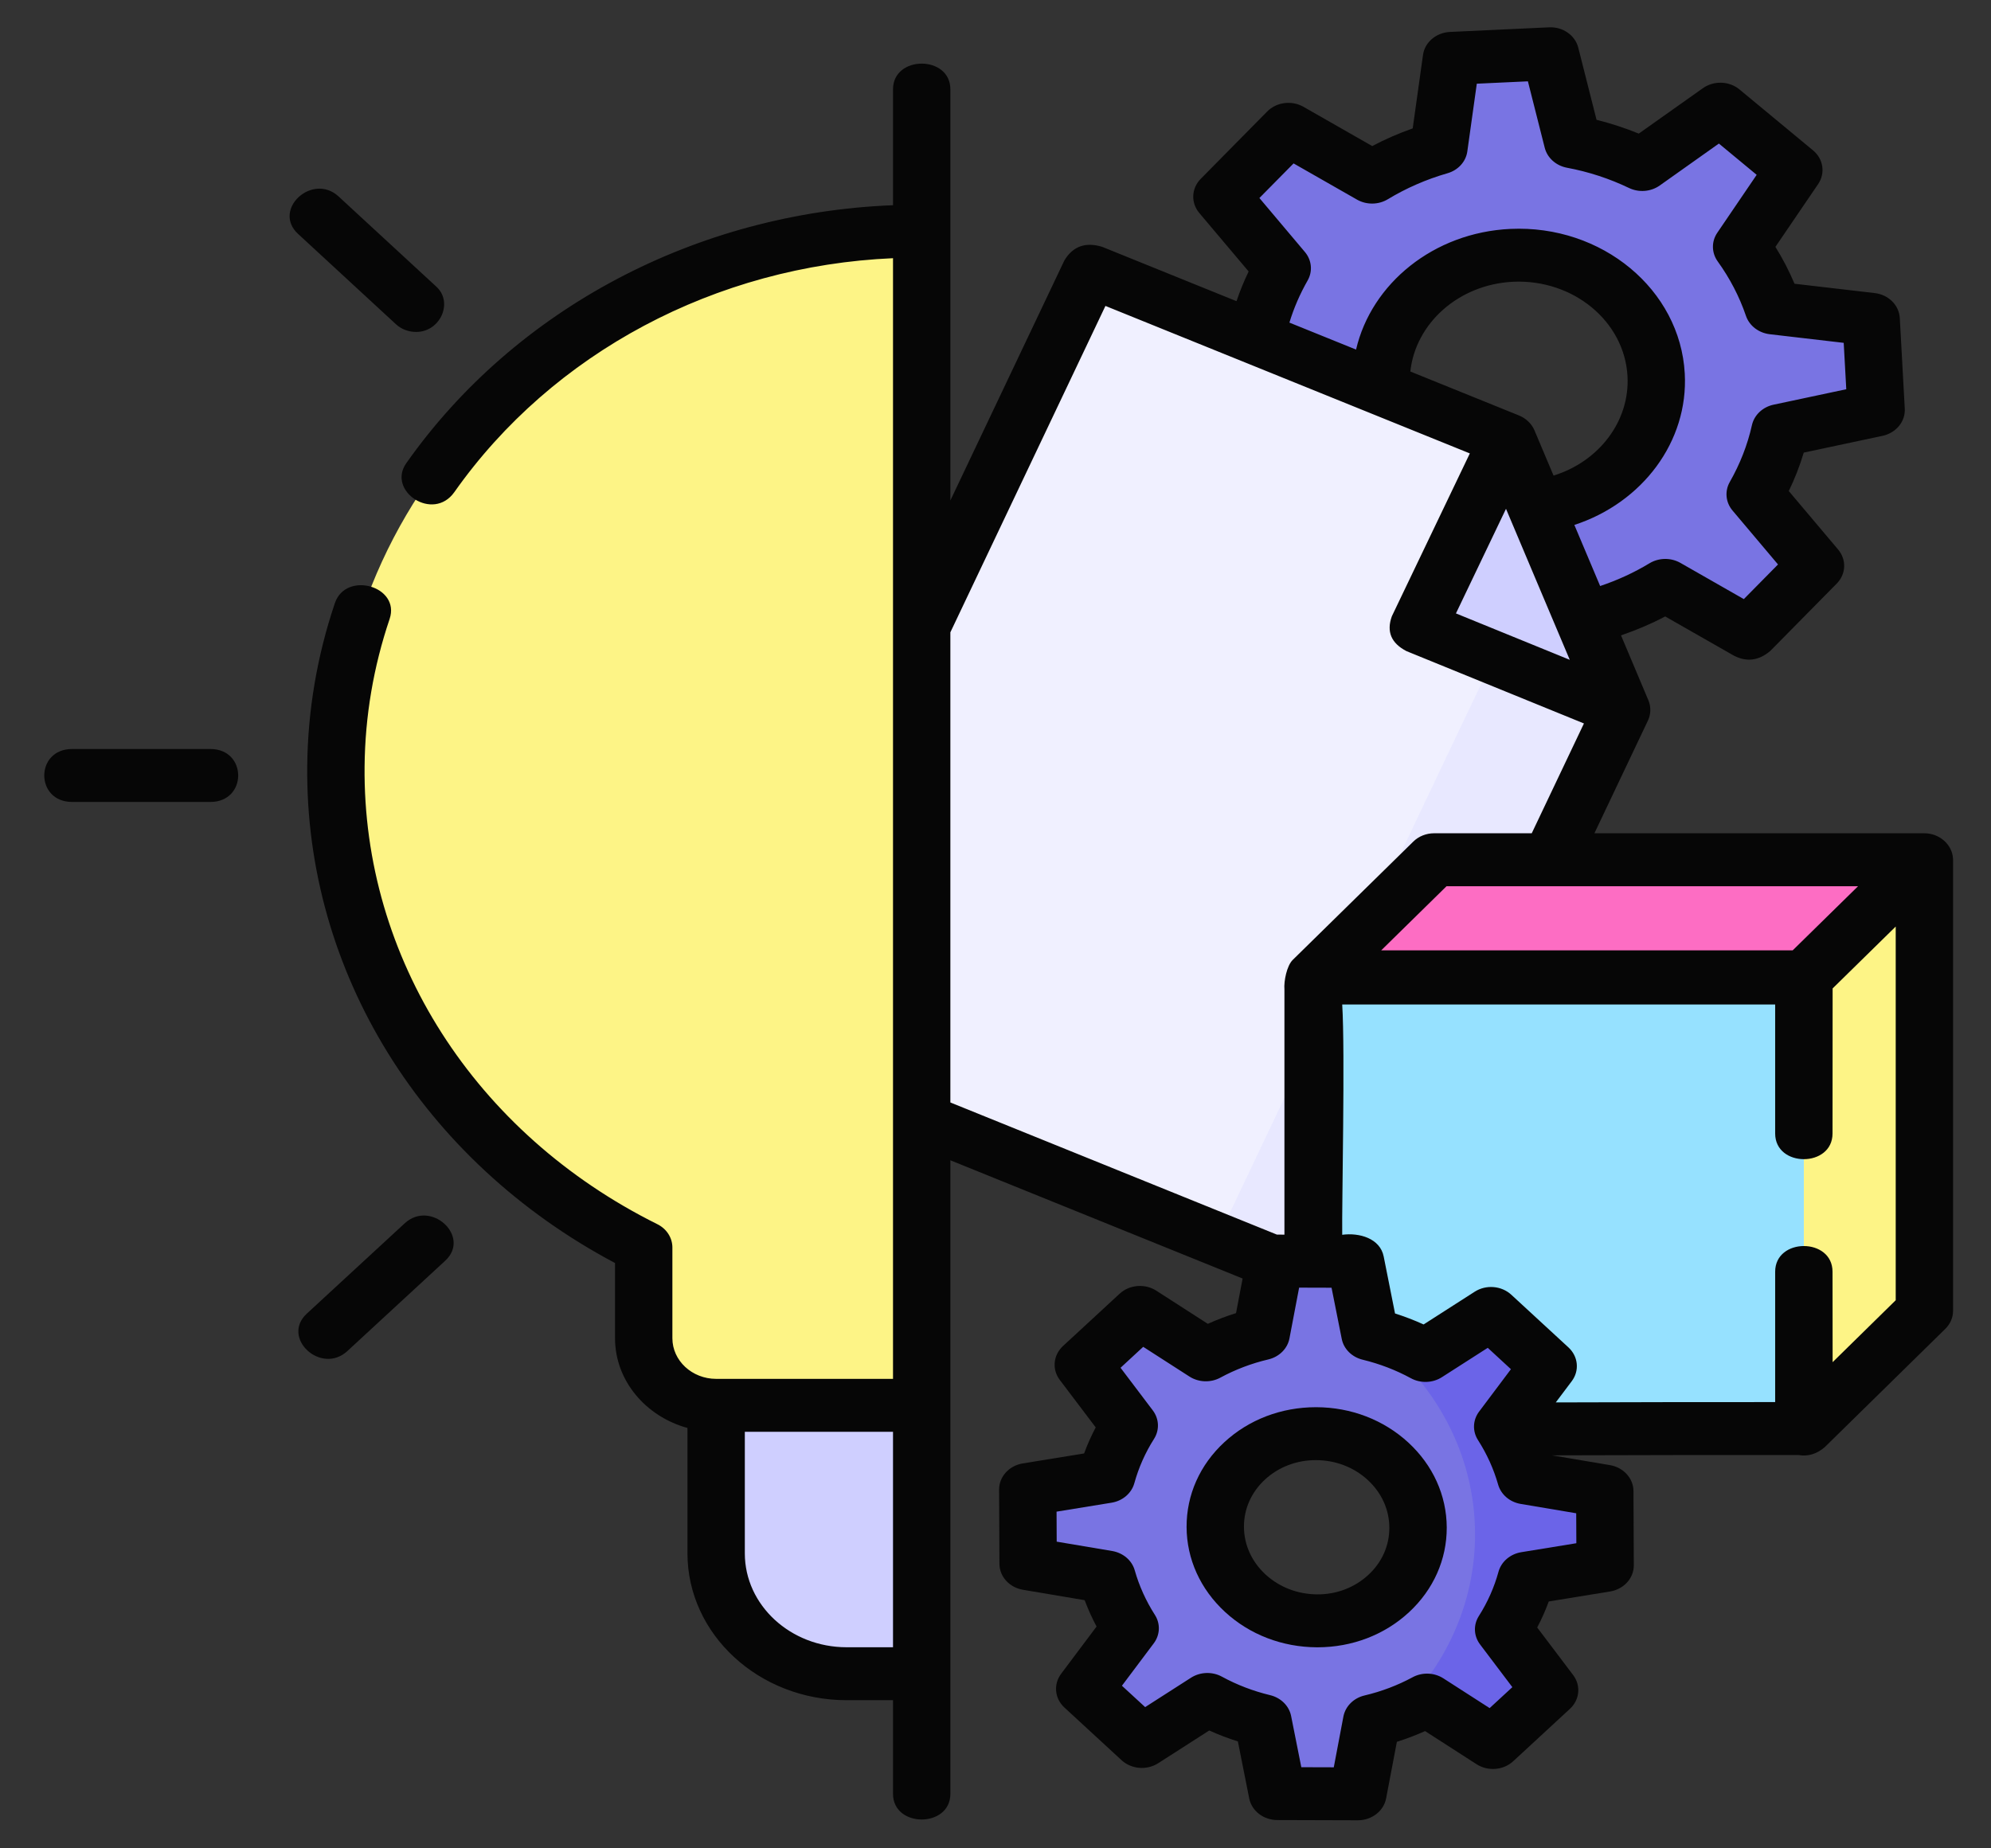 <svg width="42" height="39" viewBox="0 0 42 39" fill="none" xmlns="http://www.w3.org/2000/svg">
<rect x="0" y="0" width="42" height="39" fill="#333333" stroke="none"/>
<g clip-path="url(#clip0_562_886)">
<path d="M39.577 8.653L39.472 6.74L37.408 6.499C37.25 6.036 37.023 5.603 36.739 5.208L37.841 3.589L36.291 2.305L34.644 3.473C34.187 3.253 33.693 3.09 33.175 2.993L32.706 1.136L30.618 1.233L30.353 3.125C29.849 3.27 29.376 3.478 28.945 3.739L27.179 2.73L25.777 4.152L27.049 5.661C26.81 6.08 26.631 6.532 26.525 7.007L24.498 7.439L24.603 9.352L26.666 9.593C26.824 10.056 27.051 10.489 27.335 10.883L26.234 12.503L27.784 13.787L29.431 12.619C29.888 12.838 30.381 13.002 30.899 13.099L31.369 14.956L33.457 14.859L33.721 12.967C34.226 12.822 34.699 12.614 35.13 12.353L36.896 13.361L38.298 11.94L37.025 10.431C37.265 10.012 37.443 9.56 37.55 9.085L39.577 8.653ZM32.183 10.703C30.582 10.777 29.219 9.648 29.138 8.181C29.058 6.714 30.291 5.464 31.892 5.389C33.493 5.315 34.856 6.443 34.936 7.911C35.016 9.378 33.784 10.628 32.183 10.703Z" fill="#7974E3"/>
<path d="M15.299 21.951L28.383 27.247L34.209 14.981L31.804 9.281L23.008 5.721L15.299 21.951Z" fill="#F0F0FF"/>
<path d="M30.983 14.981L25.677 26.151L28.384 27.247L34.209 14.981L32.697 11.397L30.983 14.981Z" fill="#E8E8FF"/>
<path d="M31.804 9.281L29.915 13.23L34.209 14.981L31.804 9.281Z" fill="#CFCFFF"/>
<path d="M27.711 20.637H38.053V30.153H27.711V20.637Z" fill="#96E1FF"/>
<path d="M40.595 27.658L38.052 30.154V20.637L40.595 18.142V27.658Z" fill="#FDF486"/>
<path d="M38.053 20.637H27.711L30.254 18.142H40.596L38.053 20.637Z" fill="#FD6DC3"/>
<path d="M31.494 36.768L32.689 35.663L31.719 34.381C31.935 34.04 32.095 33.676 32.198 33.302L33.86 33.031L33.853 31.465L32.188 31.184C32.082 30.809 31.919 30.445 31.7 30.103L32.659 28.826L31.454 27.715L30.071 28.601C29.7 28.399 29.305 28.249 28.899 28.151L28.594 26.615L26.897 26.61L26.605 28.144C26.2 28.24 25.806 28.387 25.437 28.587L24.047 27.693L22.852 28.797L23.822 30.08C23.605 30.421 23.446 30.784 23.343 31.159L21.681 31.429L21.688 32.996L23.352 33.276C23.459 33.651 23.621 34.015 23.841 34.358L22.882 35.635L24.087 36.746L25.47 35.859C25.84 36.062 26.235 36.212 26.641 36.31L26.947 37.846L28.644 37.851L28.936 36.316C29.341 36.221 29.734 36.073 30.103 35.873L31.494 36.768ZM26.269 33.618C25.43 32.844 25.425 31.594 26.256 30.826C27.088 30.057 28.442 30.061 29.281 30.834C30.12 31.608 30.125 32.858 29.293 33.626C28.462 34.395 27.108 34.391 26.269 33.618Z" fill="#7974E3"/>
<path d="M19.386 4.878C19.287 4.878 19.188 4.878 19.088 4.881C12.496 5.025 7.148 10.054 7.086 16.164C7.041 20.559 9.682 24.385 13.579 26.323V28.238C13.579 29.02 14.263 29.653 15.107 29.653H19.386V4.878Z" fill="#FDF486"/>
<path d="M19.386 29.653H15.107V32.776C15.107 34.179 16.339 35.316 17.859 35.316H19.386V29.653Z" fill="#CFCFFF"/>
<path d="M32.198 33.301L33.86 33.031L33.853 31.464L32.189 31.184C32.082 30.809 31.919 30.444 31.7 30.102L32.659 28.825L31.454 27.714L30.071 28.6C29.715 28.406 29.336 28.26 28.946 28.162C30.27 29.159 31.116 30.676 31.116 32.377C31.116 33.849 30.481 35.184 29.452 36.162C29.675 36.083 29.893 35.986 30.103 35.872L31.494 36.767L32.689 35.663L31.719 34.38C31.935 34.039 32.095 33.676 32.198 33.301Z" fill="#6B64E8"/>
<path d="M41.198 18.113C41.182 17.821 40.913 17.582 40.595 17.582H33.634L34.763 15.204C34.827 15.07 34.83 14.913 34.773 14.777L34.195 13.406C34.517 13.297 34.829 13.164 35.127 13.007L36.578 13.835C36.846 13.973 37.101 13.94 37.343 13.736L38.745 12.314C38.944 12.113 38.956 11.81 38.775 11.595L37.734 10.361C37.862 10.098 37.967 9.827 38.05 9.55L39.712 9.196C39.998 9.135 40.196 8.894 40.181 8.623L40.076 6.71C40.061 6.44 39.839 6.218 39.548 6.184L37.855 5.987C37.742 5.719 37.608 5.459 37.452 5.209L38.353 3.885C38.51 3.654 38.464 3.353 38.245 3.172L36.695 1.888C36.478 1.708 36.153 1.697 35.922 1.861L34.57 2.819C34.281 2.701 33.983 2.604 33.679 2.528L33.294 1.007C33.228 0.744 32.966 0.561 32.675 0.577L30.587 0.674C30.295 0.688 30.055 0.892 30.018 1.16L29.801 2.709C29.507 2.813 29.221 2.937 28.947 3.082L27.497 2.254C27.249 2.112 26.927 2.154 26.731 2.353L25.329 3.774C25.131 3.975 25.118 4.279 25.299 4.494L26.34 5.728C26.241 5.932 26.156 6.142 26.084 6.355L23.25 5.208C22.899 5.101 22.633 5.196 22.453 5.495L20.048 10.56V1.884C20.048 1.162 18.838 1.162 18.838 1.884V4.33C14.691 4.492 10.866 6.514 8.57 9.774C8.158 10.36 9.137 11.019 9.585 10.383C11.658 7.44 15.101 5.609 18.838 5.448V29.094H15.107C14.598 29.094 14.184 28.709 14.184 28.237V26.322C14.184 26.116 14.062 25.927 13.866 25.83C10.015 23.916 7.649 20.214 7.691 16.168C7.701 15.111 7.879 14.066 8.219 13.06C8.452 12.371 7.297 12.038 7.064 12.727C6.689 13.837 6.493 14.991 6.481 16.158C6.436 20.507 8.915 24.496 12.974 26.65V28.237C12.974 29.131 13.62 29.887 14.502 30.13V32.775C14.502 34.484 16.008 35.874 17.859 35.874H18.838V37.85C18.838 38.572 20.048 38.572 20.048 37.85V24.482L26.213 26.977L26.074 27.707C25.87 27.77 25.672 27.846 25.479 27.933L24.393 27.234C24.152 27.079 23.826 27.106 23.619 27.297L22.424 28.401C22.217 28.593 22.188 28.894 22.356 29.116L23.114 30.118C23.02 30.296 22.938 30.48 22.869 30.668L21.576 30.878C21.286 30.925 21.075 31.159 21.076 31.43L21.083 32.997C21.084 33.266 21.293 33.496 21.579 33.544L22.881 33.764C22.952 33.954 23.036 34.14 23.132 34.32L22.385 35.316C22.218 35.538 22.247 35.838 22.454 36.029L23.659 37.14C23.866 37.331 24.191 37.358 24.432 37.204L25.509 36.513C25.705 36.602 25.907 36.679 26.113 36.744L26.352 37.946C26.404 38.21 26.654 38.403 26.945 38.403L28.642 38.408H28.644C28.937 38.408 29.189 38.214 29.24 37.946L29.467 36.752C29.67 36.688 29.869 36.613 30.062 36.526L31.148 37.225C31.389 37.38 31.715 37.353 31.922 37.161L33.117 36.057C33.324 35.866 33.353 35.565 33.185 35.343L32.427 34.34C32.521 34.163 32.602 33.979 32.671 33.791L33.965 33.58C34.255 33.533 34.466 33.3 34.465 33.028L34.458 31.462C34.457 31.193 34.248 30.963 33.962 30.914L32.738 30.708C34.47 30.701 36.228 30.701 37.938 30.701C38.139 30.736 38.324 30.68 38.493 30.535L41.036 28.039C41.142 27.935 41.2 27.799 41.2 27.656V18.14C41.2 18.131 41.199 18.122 41.198 18.113ZM39.196 18.699L37.817 20.052H29.137L30.515 18.699H39.196ZM32.368 9.077C32.311 8.942 32.191 8.827 32.047 8.768L29.751 7.839C29.86 6.821 30.772 5.999 31.922 5.945C33.189 5.889 34.268 6.78 34.332 7.937C34.384 8.886 33.73 9.739 32.772 10.035L32.368 9.077ZM31.769 10.736L32.422 12.284L33.114 13.922L30.713 12.943L31.769 10.736ZM27.526 5.316L26.567 4.178L27.288 3.448L28.626 4.212C28.826 4.326 29.079 4.323 29.276 4.204C29.666 3.968 30.089 3.784 30.533 3.656C30.759 3.592 30.923 3.411 30.953 3.195L31.153 1.766L32.231 1.716L32.586 3.118C32.64 3.331 32.823 3.495 33.054 3.539C33.51 3.624 33.95 3.768 34.365 3.967C34.573 4.067 34.826 4.046 35.012 3.914L36.26 3.029L37.057 3.689L36.227 4.91C36.1 5.096 36.104 5.333 36.235 5.516C36.492 5.873 36.693 6.26 36.831 6.665C36.902 6.873 37.098 7.024 37.332 7.052L38.893 7.234L38.947 8.213L37.413 8.539C37.183 8.588 37.005 8.757 36.957 8.97C36.864 9.387 36.706 9.79 36.49 10.169C36.379 10.364 36.402 10.6 36.548 10.773L37.507 11.91L36.786 12.641L35.448 11.877C35.248 11.763 34.995 11.766 34.798 11.884C34.471 12.082 34.121 12.243 33.755 12.365L33.211 11.076C34.646 10.608 35.619 9.316 35.54 7.881C35.443 6.109 33.793 4.74 31.861 4.83C30.241 4.906 28.93 5.984 28.606 7.376L27.2 6.807C27.293 6.5 27.422 6.203 27.584 5.919C27.695 5.725 27.672 5.489 27.526 5.316ZM17.859 34.757C16.675 34.757 15.712 33.868 15.712 32.776V30.211H18.838V34.757H17.859ZM20.048 13.342L23.319 6.455L31.006 9.567L29.361 13.003C29.244 13.327 29.347 13.572 29.67 13.739L33.413 15.265L32.312 17.582H30.253C30.087 17.582 29.927 17.645 29.813 17.758L27.27 20.254C27.145 20.376 27.08 20.703 27.095 20.878V26.051L26.936 26.05L20.048 23.262V13.342ZM33.253 32.562L32.093 32.751C31.858 32.789 31.67 32.951 31.611 33.163C31.521 33.492 31.381 33.807 31.197 34.097C31.077 34.285 31.087 34.52 31.223 34.699L31.903 35.599L31.424 36.041L30.449 35.414C30.255 35.289 30 35.28 29.797 35.391C29.482 35.561 29.142 35.69 28.786 35.774C28.555 35.828 28.381 36.002 28.339 36.219L28.136 37.29L27.451 37.288L27.236 36.208C27.194 35.995 27.021 35.823 26.794 35.768C26.436 35.682 26.094 35.551 25.777 35.378C25.574 35.267 25.319 35.275 25.124 35.4L24.157 36.02L23.667 35.569L24.338 34.675C24.473 34.495 24.482 34.26 24.361 34.072C24.174 33.779 24.031 33.464 23.937 33.133C23.878 32.924 23.692 32.765 23.46 32.726L22.291 32.529L22.288 31.896L23.448 31.707C23.682 31.669 23.87 31.508 23.929 31.295C24.02 30.966 24.159 30.652 24.344 30.361C24.463 30.173 24.453 29.938 24.318 29.759L23.638 28.86L24.116 28.418L25.091 29.045C25.285 29.17 25.54 29.179 25.744 29.068C26.058 28.898 26.398 28.768 26.755 28.684C26.985 28.63 27.16 28.456 27.201 28.24L27.405 27.169L28.089 27.171L28.304 28.251C28.346 28.464 28.519 28.635 28.746 28.69C29.104 28.777 29.446 28.908 29.763 29.081C29.967 29.192 30.222 29.183 30.416 29.059L31.384 28.439L31.873 28.89L31.202 29.784C31.067 29.963 31.058 30.199 31.179 30.387C31.366 30.679 31.509 30.995 31.603 31.325C31.663 31.535 31.848 31.694 32.08 31.733L33.25 31.93L33.253 32.562ZM38.659 28.742C38.659 28.192 38.657 26.833 38.657 26.833C38.657 26.111 37.447 26.111 37.447 26.833V29.584C35.92 29.584 34.36 29.585 32.819 29.591L33.156 29.143C33.323 28.921 33.293 28.621 33.086 28.43L31.881 27.319C31.674 27.128 31.349 27.101 31.109 27.255L30.031 27.946C29.836 27.857 29.634 27.78 29.428 27.714L29.189 26.513C29.113 26.129 28.674 26.005 28.314 26.054C28.304 25.434 28.377 22.19 28.314 21.195H37.447V23.917C37.447 24.639 38.657 24.639 38.657 23.917C38.657 23.917 38.659 21.817 38.659 20.856L39.99 19.55V27.435L38.659 28.742Z" fill="#060606"/>
<path d="M27.768 29.692C27.765 29.692 27.762 29.692 27.759 29.692C27.029 29.692 26.343 29.954 25.828 30.43C25.311 30.907 25.028 31.543 25.031 32.221C25.034 32.897 25.322 33.532 25.841 34.011C26.36 34.49 27.049 34.755 27.782 34.758H27.791C28.521 34.758 29.206 34.496 29.721 34.02C30.238 33.542 30.521 32.906 30.519 32.229C30.516 31.553 30.228 30.917 29.709 30.438C29.189 29.959 28.5 29.694 27.768 29.692ZM28.865 33.23C28.578 33.496 28.194 33.645 27.785 33.641C27.375 33.639 26.988 33.49 26.696 33.221C26.404 32.952 26.243 32.595 26.241 32.216C26.239 31.839 26.397 31.485 26.684 31.219C26.972 30.953 27.357 30.806 27.764 30.809C28.174 30.81 28.561 30.959 28.853 31.228C29.145 31.497 29.307 31.854 29.308 32.233C29.31 32.611 29.153 32.965 28.865 33.23Z" fill="#060606"/>
<path d="M8.779 7.004C9.287 7.004 9.566 6.382 9.207 6.051L7.143 4.146C6.59 3.635 5.735 4.425 6.288 4.936L8.351 6.84C8.469 6.95 8.624 7.004 8.779 7.004Z" fill="#060606"/>
<path d="M4.438 15.804H1.521C0.738 15.804 0.738 16.921 1.521 16.921H4.438C5.22 16.921 5.22 15.804 4.438 15.804Z" fill="#060606"/>
<path d="M8.536 25.813L6.473 27.717C5.919 28.228 6.775 29.018 7.328 28.507L9.391 26.602C9.944 26.092 9.089 25.302 8.536 25.813Z" fill="#060606"/>
</g>
<defs>
<clipPath id="clip0_562_886">
<rect width="40.984" height="37.833" fill="white" transform="translate(0.575 0.575)"/>
</clipPath>
</defs>
</svg>
